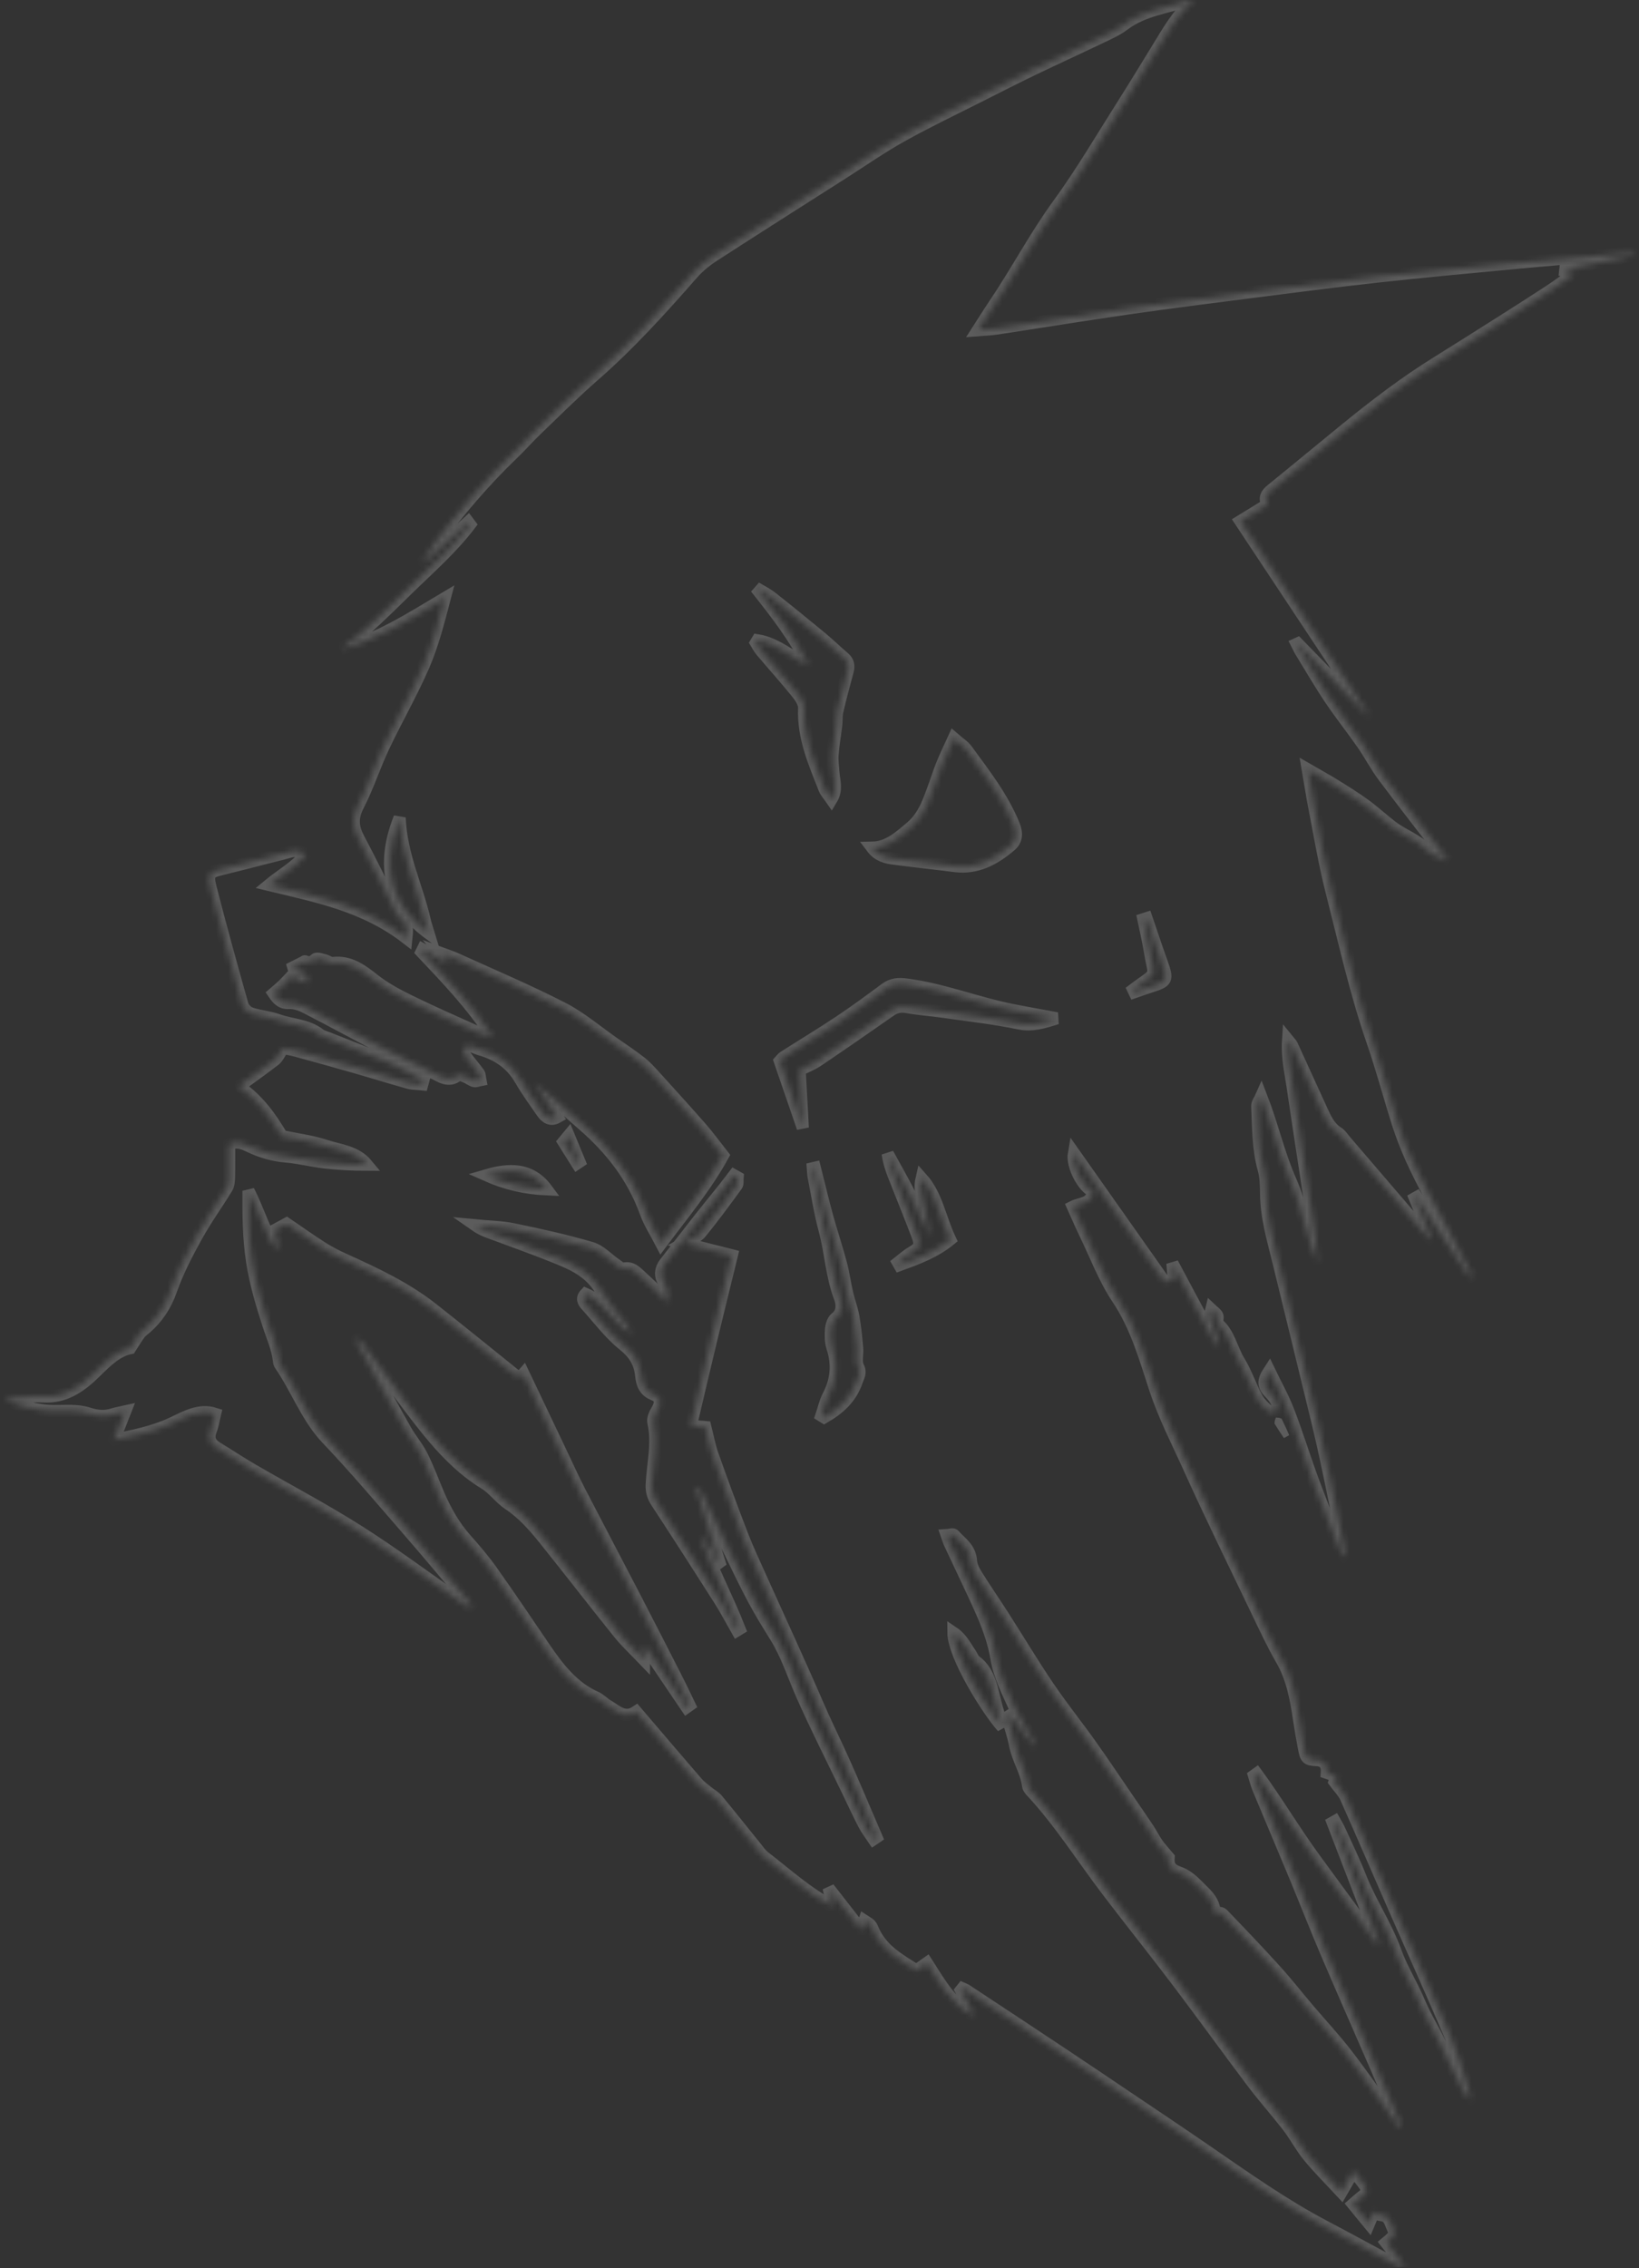 <svg width="269" height="372" viewBox="0 0 269 372" fill="none" xmlns="http://www.w3.org/2000/svg">
<rect x="0" y="0" width="269" height="372" fill="#333333" stroke="none"/>
<g opacity="0.2" clip-path="url(#clip0_315_29)">
<mask id="path-1-inside-1_315_29" fill="white">
<path d="M256.916 44.171C260.855 43.358 264.799 42.545 268.743 41.732C268.02 41.558 267.32 41.511 266.63 41.569C260.254 42.112 253.878 42.64 247.502 43.237C240.318 43.912 233.134 44.577 225.96 45.369C219.049 46.134 212.147 47.032 205.249 47.913C198.54 48.768 191.831 49.623 185.135 50.584C177.933 51.623 170.754 52.795 163.561 53.888C162.551 54.041 161.532 54.067 160.485 54.151C161.471 52.621 162.316 51.249 163.218 49.913C166.843 44.561 169.88 38.75 173.693 33.52C177.515 28.279 180.844 22.579 184.356 17.053C186.3 13.997 188.173 10.893 190.07 7.806C191.746 5.077 193.333 2.264 195.765 0.169C195.535 0.084 195.399 -0.027 195.305 0.005C191.647 1.245 187.736 1.578 184.431 4.069C183.346 4.887 182.097 5.447 180.881 6.027C177.116 7.832 173.322 9.558 169.561 11.368C166.716 12.735 163.903 14.171 161.086 15.596C156.72 17.802 152.306 19.898 148.024 22.283C144.681 24.141 141.502 26.363 138.253 28.432C131.21 32.918 124.158 37.383 117.139 41.922C115.895 42.73 114.683 43.706 113.674 44.852C108.518 50.726 103.297 56.505 97.475 61.578C94.189 64.443 91.076 67.563 87.911 70.597C86.662 71.796 85.507 73.126 84.258 74.324C79.525 78.847 75.248 83.877 71.252 89.213C70.576 90.115 70.031 91.15 69.426 92.121C69.487 92.168 69.548 92.216 69.614 92.258C72.022 90.047 74.431 87.835 76.844 85.624C76.943 85.756 77.046 85.888 77.145 86.02C74.121 89.983 70.449 93.171 66.951 96.586C63.402 100.043 59.932 103.585 55.936 106.461C62.064 104.894 67.426 101.41 72.99 98.101C71.989 101.901 71.036 105.675 69.534 109.148C67.552 113.713 65.064 118.004 62.937 122.496C61.449 125.636 60.378 129.03 58.786 132.096C57.735 134.128 57.885 135.701 58.88 137.564C60.636 140.858 62.27 144.235 63.979 147.561C64.547 148.664 64.984 150.057 65.843 150.717C66.956 151.567 66.839 152.4 66.693 153.847C59.801 148.516 51.974 147.028 44.137 145.138C46.199 143.433 48.415 142.272 50.166 140.166C48.767 139.074 47.607 139.718 46.48 139.997C43.086 140.826 39.71 141.744 36.31 142.557C34.357 143.022 33.986 143.349 34.559 145.581C36.212 152.01 37.982 158.407 39.785 164.783C39.954 165.384 40.639 166.028 41.198 166.213C42.644 166.693 44.194 166.783 45.626 167.3C47.884 168.118 50.387 168.05 52.443 169.644C52.847 169.955 53.377 170.071 53.852 170.261C57.153 171.581 60.477 172.821 63.745 174.235C65.698 175.085 67.562 176.199 69.468 177.191C69.407 177.407 69.351 177.624 69.294 177.84C68.52 177.756 67.722 177.777 66.975 177.571C64.092 176.769 61.228 175.872 58.35 175.048C55.105 174.119 51.852 173.217 48.598 172.33C47.757 172.103 46.898 171.976 46.466 171.892C45.861 172.779 45.574 173.465 45.1 173.834C43.255 175.27 41.348 176.61 39.203 178.173C42.377 180.352 44.452 183.287 46.274 186.354C48.72 186.865 51.161 187.161 53.481 187.926C55.805 188.692 58.42 188.824 60.251 191.035C57.88 191.035 55.556 190.908 53.237 190.639C51.124 190.391 49.03 189.853 46.912 189.673C44.87 189.504 42.968 188.966 41.081 188.079C40.076 187.604 38.926 187.013 37.597 187.678C37.597 189.483 37.625 191.257 37.583 193.025C37.564 193.632 37.522 194.35 37.235 194.819C35.606 197.49 33.775 200.008 32.258 202.752C30.695 205.581 29.164 208.5 28.08 211.587C27.169 214.168 25.831 216.148 23.953 217.789C23.6 218.1 23.201 218.364 22.92 218.734C22.427 219.393 21.999 220.122 21.366 221.104C19.224 221.521 17.422 223.289 15.604 225.083C13.186 227.469 10.576 229.242 7.111 229.026C4.937 228.889 2.739 229.3 0.551 229.469C3.247 230.567 5.951 231.396 8.81 231.432C10.698 231.459 12.679 231.227 14.44 231.797C15.914 232.277 17.187 232.398 18.595 231.939C19.121 231.77 19.671 231.691 20.539 231.496C19.858 233.227 19.3 234.652 18.699 236.172C21.858 235.475 25.051 234.89 28.098 233.486C30.385 232.43 32.653 231.021 35.296 231.876C35.075 232.763 34.949 233.697 34.625 234.525C34.057 235.966 34.545 236.811 35.648 237.476C37.597 238.658 39.503 239.93 41.47 241.07C47.311 244.458 53.284 247.588 59.002 251.225C64.834 254.93 70.426 259.115 76.126 263.084C76.445 263.306 76.811 263.433 77.154 263.602C77.229 263.475 77.309 263.354 77.384 263.227C73.952 259.168 70.548 255.072 67.069 251.066C62.651 245.979 58.289 240.817 53.669 235.961C50.344 232.472 48.706 227.764 46.001 223.859C45.889 223.695 45.813 223.468 45.795 223.262C45.569 221.119 44.682 219.235 44.039 217.245C42.954 213.889 41.945 210.532 41.381 206.916C40.776 203.016 40.771 199.216 40.78 195.305C41.639 196.967 42.301 198.709 43.025 200.414C44.579 204.093 44.588 204.087 45.809 204.895C45.546 203.818 45.306 202.831 45.048 201.776C45.94 201.295 46.663 200.91 47.048 200.699C49.213 202.172 51.058 203.491 52.96 204.694C54.105 205.417 55.321 206.03 56.542 206.584C61.571 208.864 66.581 211.186 71.05 214.712C75.276 218.048 79.474 221.436 83.671 224.819C84.436 225.437 85.141 226.244 85.925 225.321C88.033 229.754 90.136 234.172 92.24 238.589C93.193 240.595 94.109 242.622 95.123 244.585C98.104 250.349 101.137 256.081 104.124 261.839C106.551 266.51 108.946 271.197 111.335 275.889C111.969 277.129 112.556 278.401 113.167 279.662C113.007 279.773 112.847 279.884 112.688 280C110.453 276.696 108.218 273.387 105.978 270.083C105.88 270.157 105.781 270.231 105.682 270.305L105.682 272.199C104.33 270.78 102.861 269.439 101.602 267.877C97.503 262.794 93.508 257.606 89.418 252.513C87.653 250.317 85.817 248.211 83.488 246.68C82.084 245.757 81.004 244.189 79.582 243.318C74.548 240.252 70.834 235.592 67.214 230.804C64.571 227.3 61.979 223.737 59.359 220.212C59.176 219.964 58.927 219.779 58.711 219.562C58.608 219.663 58.505 219.763 58.406 219.868C61.115 224.761 63.806 229.675 66.552 234.541C67.383 236.014 68.506 237.291 69.261 238.801C70.285 240.843 71.079 243.028 71.985 245.145C73.149 247.852 74.576 250.354 76.492 252.497C77.966 254.144 79.413 255.843 80.704 257.664C83.629 261.791 86.465 265.993 89.31 270.183C91.63 273.603 94.104 276.781 97.808 278.396C98.499 278.702 99.062 279.351 99.734 279.736C101.161 280.549 102.476 282.037 104.415 280.734C107.73 284.613 111.035 288.498 114.373 292.356C114.894 292.958 115.547 293.422 116.157 293.923C116.66 294.34 117.275 294.636 117.693 295.137C119.848 297.745 121.956 300.399 124.083 303.028C124.506 303.556 124.9 304.147 125.412 304.537C129.069 307.345 132.52 310.523 136.671 312.665C136.497 311.879 136.333 311.145 136.169 310.417C136.267 310.37 136.37 310.327 136.474 310.28C138.094 312.354 139.713 314.434 141.385 316.571C141.624 315.832 141.756 315.436 141.883 315.035C142.169 315.225 142.484 315.378 142.737 315.605C142.925 315.779 143.08 316.038 143.183 316.291C144.648 319.859 147.616 321.363 150.39 323.169C150.996 322.741 151.513 322.382 152.132 321.944C154.283 325.285 156.151 328.784 159.922 330.647C159.081 329.043 158.396 327.729 157.71 326.42C157.79 326.319 157.875 326.224 157.954 326.124C158.17 326.224 158.405 326.298 158.602 326.43C163.781 329.845 168.965 333.26 174.134 336.696C177.782 339.119 181.416 341.567 185.051 344.016C189.45 346.972 193.854 349.912 198.225 352.92C204.489 357.227 210.705 361.624 217.373 365.134C221.27 367.187 225.143 369.298 229.026 371.388C229.143 371.446 229.251 371.53 229.374 371.562C229.735 371.662 230.101 371.742 230.669 371.879C229.491 370.369 228.5 369.103 227.5 367.825C229.266 366.374 228.989 366.432 228.172 364.447C227.486 362.79 226.214 363.656 225.486 362.785C225.199 363.466 224.974 363.994 224.683 364.685C223.744 363.54 222.941 362.568 222.072 361.508C222.702 360.969 223.171 360.51 223.692 360.135C224.415 359.618 224.378 358.995 223.918 358.351C223.378 357.591 222.781 356.889 222.148 356.087C221.537 357.148 220.936 358.188 220.162 359.528C218.269 357.486 216.434 355.665 214.776 353.654C213.541 352.155 212.612 350.345 211.419 348.793C209.527 346.339 207.466 344.048 205.597 341.573C201.47 336.105 197.455 330.521 193.319 325.058C189.553 320.076 185.656 315.225 181.872 310.259C177.726 304.822 174.036 298.943 169.425 293.955C169.153 293.66 168.796 293.311 168.749 292.947C168.448 290.493 167.026 288.508 166.575 286.112C166.288 284.587 165.753 283.125 165.331 281.631C165.486 281.531 165.64 281.431 165.791 281.33C167.134 283.051 168.472 284.771 169.81 286.492C169.786 285.98 169.655 285.521 169.43 285.13C168.514 283.521 167.42 282.011 166.659 280.312C165.471 277.657 164.049 274.976 163.575 272.131C163.138 269.545 162.344 267.238 161.368 264.953C160.255 262.351 159.011 259.812 157.818 257.252C157.17 255.864 156.508 254.492 155.865 253.104C155.696 252.734 155.588 252.333 155.391 251.779C155.874 251.747 156.382 251.547 156.551 251.732C157.677 253.003 159.232 253.88 159.368 256.059C159.419 256.904 159.931 257.78 160.391 258.514C161.8 260.773 163.312 262.952 164.744 265.19C167.181 268.996 169.514 272.896 172.04 276.622C174.247 279.884 176.702 282.935 178.98 286.133C181.107 289.12 183.149 292.187 185.224 295.217C186.304 296.795 187.394 298.362 188.45 299.951C188.971 300.743 189.398 301.613 189.938 302.384C190.431 303.086 191.018 303.698 191.798 304.632C191.713 305.799 191.934 306.559 193.497 307.108C195.235 307.709 196.347 309.087 197.62 310.322C198.648 311.32 199.376 312.46 199.287 313.637C199.869 313.747 200.395 313.663 200.643 313.922C203.559 316.951 206.47 319.991 209.301 323.116C211.198 325.206 212.959 327.454 214.79 329.613C216.88 332.072 219.086 334.421 221.063 336.992C223.758 340.491 226.284 344.154 228.871 347.759C229.115 348.107 229.261 348.54 229.453 348.936C229.604 348.777 229.754 348.624 229.904 348.471C228.42 345.025 226.941 341.573 225.448 338.126C222.847 332.136 220.208 326.172 217.645 320.16C215.95 316.186 214.372 312.143 212.715 308.142C210.658 303.192 208.564 298.267 206.503 293.316C206.221 292.641 206.048 291.902 205.822 291.195L206.245 290.894C209.597 295.47 212.527 300.421 215.879 304.997C219.269 309.631 222.664 314.254 226.059 318.883C226.157 318.835 226.256 318.783 226.355 318.735C223.81 312.122 221.27 305.514 218.725 298.901C218.837 298.837 218.945 298.774 219.058 298.711C219.302 299.154 219.579 299.581 219.791 300.046C220.974 302.648 222.227 305.208 223.279 307.873C224.946 312.095 227.495 315.769 229.04 320.076C229.904 322.482 231.214 324.678 232.303 326.985C232.81 328.045 233.238 329.154 233.768 330.199C234.548 331.745 235.421 333.234 236.191 334.785C237.52 337.456 238.792 340.169 240.112 342.845C240.332 343.288 240.684 343.652 241.234 344.407C241.201 343.636 241.252 343.346 241.173 343.109C240.168 340.079 239.323 336.97 238.097 334.062C235.172 327.138 232.055 320.313 229.04 313.431C226.322 307.24 223.664 301.022 220.913 294.852C220.5 293.918 219.725 293.185 219.002 292.203C219.011 292.171 219.157 291.765 219.321 291.295C218.711 291.084 218.236 290.926 217.772 290.767C217.872 289.43 217.315 288.73 216.1 288.667C214.494 288.577 214.339 288.45 213.997 286.624C213.706 285.099 213.447 283.563 213.213 282.027C212.696 278.58 212.086 275.208 210.33 272.184C208.86 269.645 207.606 266.943 206.325 264.272C202.55 256.397 198.7 248.57 195.103 240.595C193.197 236.367 191.065 232.277 189.581 227.759C187.915 222.682 186.445 217.467 183.426 212.976C181.247 209.73 179.806 205.856 178.059 202.251C177.369 200.826 176.745 199.364 176.087 197.912C177.36 197.274 179.074 197.522 179.44 195.453C177.764 194.719 175.881 191.22 176.256 189.124C181.308 196.292 186.224 203.264 191.168 210.273C191.69 210.11 192.159 209.967 192.647 209.814C192.577 208.985 192.516 208.268 192.422 207.191C194.939 211.894 197.263 216.248 199.587 220.597C199.714 220.534 199.841 220.465 199.963 220.396C199.897 220.08 199.864 219.742 199.761 219.441C199.357 218.322 198.878 217.235 198.549 216.095C198.446 215.731 198.723 215.229 198.822 214.796C199.16 215.118 199.61 215.377 199.794 215.789C199.953 216.142 199.639 216.929 199.817 217.076C201.737 218.633 202.132 221.272 203.385 223.299C204.517 225.141 205.221 227.31 206.259 229.242C206.728 230.118 207.498 230.826 208.231 231.464C208.484 231.686 209.161 231.649 209.424 231.417C209.654 231.211 209.757 230.477 209.616 230.139C209.353 229.527 208.931 228.957 208.47 228.498C207.301 227.337 207.203 226.535 208.315 224.835C209.409 227.115 210.602 229.216 211.471 231.48C212.95 235.328 214.161 239.302 215.602 243.171C217.128 247.266 218.786 251.299 220.387 255.357C220.734 254.983 220.777 254.724 220.73 254.487C219.983 250.75 219.251 247.018 218.467 243.297C217.8 240.115 217.124 236.927 216.363 233.771C214.213 224.856 212.015 215.958 209.846 207.048C208.945 203.343 207.837 199.691 207.799 195.775C207.785 194.429 207.752 193.014 207.4 191.753C206.447 188.37 206.512 184.881 206.348 181.419C206.325 180.907 206.775 180.368 207.005 179.841C208.827 184.538 209.879 189.299 211.776 193.584C213.72 197.981 214.443 202.8 216.288 207.217C216.161 204.737 215.814 202.325 215.448 199.918C215.081 197.469 214.696 195.02 214.321 192.571C213.959 190.201 213.598 187.826 213.236 185.456C212.87 183.007 212.499 180.553 212.133 178.104C211.785 175.74 211.226 173.391 211.405 170.609C211.781 171.074 211.935 171.195 212.015 171.369C213.668 174.974 215.316 178.584 216.964 182.195C217.598 183.588 218.251 184.95 219.556 185.757C220.035 186.058 220.387 186.623 220.777 187.082C225.387 192.455 229.993 197.833 234.609 203.201C234.656 203.254 234.815 203.18 234.952 203.164C234.041 200.947 233.13 198.73 232.219 196.519C232.322 196.461 232.425 196.397 232.529 196.339C235.421 200.72 238.313 205.101 241.206 209.482C241.328 209.387 241.45 209.297 241.567 209.202C241.473 208.964 241.393 208.716 241.276 208.495C239.041 204.272 236.82 200.039 234.548 195.843C232.538 192.138 230.716 188.333 229.416 184.248C228.007 179.819 226.819 175.302 225.303 170.926C222.495 162.824 220.631 154.406 218.509 146.077C217.391 141.697 216.65 137.2 215.776 132.745C215.372 130.676 215.053 128.586 214.64 126.201C216.344 127.188 217.743 127.948 219.1 128.787C220.748 129.811 222.401 130.835 223.979 131.98C225.514 133.099 226.932 134.408 228.439 135.569C230.308 136.999 232.543 137.68 234.275 139.48C235.172 140.409 236.623 140.673 237.717 141.185C234.167 136.582 230.58 132.006 227.087 127.346C225.833 125.678 224.847 123.752 223.645 122.026C221.913 119.529 220.021 117.17 218.326 114.647C216.645 112.146 215.119 109.517 213.537 106.936C213.274 106.514 213.072 106.05 212.842 105.606C212.889 105.585 212.936 105.559 212.983 105.538C216.8 109.459 220.612 113.375 224.429 117.297L224.556 117.123C217.589 106.609 210.616 96.09 203.583 85.471C205.188 84.489 206.555 83.65 208.02 82.753C207.405 81.586 207.94 80.942 208.733 80.298C212.781 77.021 216.79 73.69 220.828 70.402C225.678 66.449 230.627 62.67 235.881 59.419C239.365 57.255 242.83 55.059 246.3 52.864C248.995 51.154 251.69 49.449 254.362 47.697C255.676 46.836 256.944 45.876 258.493 44.773C257.667 44.598 257.277 44.514 256.888 44.429C256.897 44.345 256.906 44.261 256.916 44.171V44.171ZM159.264 271.197C159.537 271.582 159.687 272.147 160.03 272.389C162.551 274.184 162.814 277.282 163.598 280.079C163.899 281.145 164.223 282.201 164.537 283.257C162.213 280.692 156.518 271.682 156.48 267.782C157.865 268.721 158.461 270.067 159.264 271.197ZM149.597 135.595C150.616 134.74 151.48 133.458 152.067 132.165C153.043 130.022 153.705 127.694 154.574 125.483C155.114 124.095 155.785 122.77 156.541 121.097C157.461 121.904 158.194 122.337 158.673 123.002C161.504 126.897 164.495 130.661 166.396 135.305C166.932 136.619 166.894 137.802 165.856 138.683C163.176 140.979 160.25 142.494 156.748 142.045C153.424 141.618 150.095 141.264 146.77 140.836C145.456 140.668 144.155 140.383 143.132 139.031C145.813 138.984 147.7 137.189 149.597 135.595V135.595ZM126.651 98.006C129.393 100.165 132.102 102.371 134.802 104.598C136.07 105.648 137.263 106.815 138.516 107.881C139.235 108.488 139.366 109.19 139.108 110.124C138.511 112.288 137.934 114.457 137.422 116.648C137.248 117.392 137.324 118.205 137.234 118.98C137.047 120.585 136.755 122.179 136.638 123.794C136.563 124.765 136.718 125.763 136.788 126.744C136.892 128.111 137.432 129.505 136.469 131.093C136.018 130.434 135.544 129.953 135.309 129.357C133.657 125.129 131.783 120.981 131.98 116.125C132.013 115.296 131.337 114.304 130.774 113.608C128.867 111.259 126.853 109.016 124.905 106.715C124.576 106.329 124.346 105.844 124.074 105.406C124.153 105.274 124.233 105.136 124.313 105.004C127.421 105.506 129.905 107.76 132.732 109.19C130.403 104.419 127.257 100.439 124.05 96.401C124.919 96.929 125.844 97.373 126.651 98.006V98.006ZM65.59 134.102C65.839 140.361 68.463 145.439 69.708 150.949C69.858 151.619 70.102 152.263 70.346 153.071C64.885 149.017 62.026 143.069 65.59 134.102V134.102ZM76.426 176.61C76.018 176.447 75.408 176.141 75.173 176.331C73.614 177.619 72.276 176.494 70.947 175.898C68.496 174.795 66.078 173.591 63.684 172.346C59.218 170.024 54.795 167.606 50.321 165.3C49.424 164.835 48.377 164.434 47.419 164.492C46.18 164.571 45.579 163.891 44.917 162.925C45.461 162.455 45.959 162.054 46.424 161.61C46.875 161.178 47.292 160.703 47.828 160.138C48.532 160.439 49.391 160.803 50.349 161.209C50.837 158.813 48.396 159.848 48.1 158.655C48.762 158.322 49.368 158.011 49.978 157.705C50.049 157.457 50.692 158.349 51.739 157.335C52.007 157.077 52.734 157.367 53.237 157.483C53.711 157.594 54.185 157.995 54.627 157.942C57.284 157.61 59.284 159.019 61.345 160.66C63.13 162.075 65.158 163.157 67.172 164.144C70.872 165.96 74.633 167.606 78.38 169.29C79.145 169.633 79.962 169.818 80.901 170.124C77.394 164.703 73.257 160.439 69.177 156.116C69.243 155.979 69.313 155.847 69.379 155.715C70.684 156.443 71.989 157.166 73.299 157.895C73.351 157.805 73.407 157.721 73.464 157.631C73.201 157.309 72.938 156.982 72.431 156.354C73.417 156.718 74.13 156.934 74.811 157.246C80.662 159.906 86.582 162.402 92.32 165.342C95.339 166.888 98.039 169.211 100.879 171.185C102.316 172.188 103.781 173.153 105.166 174.241C105.988 174.885 106.715 175.703 107.438 176.494C110.007 179.323 112.58 182.147 115.101 185.023C116.298 186.396 117.383 187.889 118.66 189.51C115.852 194.629 112.19 198.994 108.528 203.897C107.565 202.034 106.593 200.562 105.997 198.91C103.837 192.94 100.184 188.375 95.724 184.501C93.09 182.21 90.517 179.83 87.742 177.65C88.958 179.466 90.169 181.281 91.475 183.229C90.385 183.846 89.597 183.319 88.958 182.395C87.756 180.659 86.507 178.949 85.446 177.112C83.817 174.304 81.469 172.853 78.685 172.082C78.197 171.945 77.732 171.654 77.239 171.596C76.873 171.549 76.286 171.628 76.154 171.881C76.009 172.172 76.135 172.826 76.356 173.138C77.051 174.135 77.868 175.022 78.577 176.009C78.774 176.283 78.751 176.758 78.83 177.138C78.488 177.202 78.117 177.392 77.807 177.307C77.328 177.17 76.901 176.8 76.426 176.61V176.61ZM95.104 190.549C94.977 190.634 94.846 190.724 94.714 190.813C93.991 189.663 93.268 188.512 92.489 187.272C92.86 186.823 93.066 186.565 93.329 186.248C93.93 187.699 94.517 189.124 95.104 190.549V190.549ZM89.733 195.067C86.263 194.92 83.014 194.17 79.831 192.756C83.394 191.721 87.038 191.436 89.733 195.067ZM143.385 301.645C142.85 300.838 142.244 300.083 141.798 299.217C140.85 297.391 139.986 295.507 139.089 293.644C136.591 288.455 133.981 283.331 131.642 278.047C130.22 274.833 129.149 271.424 127.299 268.447C126.064 266.457 124.83 264.457 123.717 262.382C122.36 259.849 121.116 257.242 119.857 254.645C118.167 251.172 116.51 247.678 114.829 244.195C114.749 244.031 114.566 243.931 114.204 243.915C115.495 248.021 116.791 252.127 118.083 256.234C118.003 256.292 117.923 256.344 117.843 256.402C117.106 255.051 116.369 253.7 115.627 252.349C115.477 252.433 115.326 252.523 115.176 252.608C116.951 257.595 119.449 262.229 121.374 267.148C121.238 267.228 121.106 267.312 120.97 267.396C120.017 265.723 119.13 264.003 118.101 262.393C114.693 257.031 111.256 251.689 107.781 246.38C107.18 245.461 106.903 244.606 106.96 243.445C107.129 240.062 108.021 236.7 107.232 233.259C107.11 232.715 107.448 231.913 107.776 231.385C108.542 230.134 108.523 229.179 107.293 228.714C105.851 228.165 105.377 227.078 105.232 225.595C105.006 223.336 103.983 221.895 102.283 220.528C100.039 218.728 98.222 216.264 96.231 214.068C95.752 213.546 95.395 212.96 96.109 212.205C99.095 213.477 100.551 216.95 103.598 218.723C103.26 218.027 103.1 217.557 102.837 217.182C102.574 216.802 102.17 216.549 101.898 216.179C100.762 214.649 99.541 213.176 98.555 211.529C96.893 208.743 94.358 207.502 91.747 206.436C88.376 205.053 84.948 203.834 81.535 202.567C80.361 202.135 79.164 201.77 78.023 200.973C80.108 201.174 82.225 201.195 84.277 201.617C88.568 202.499 92.86 203.449 97.081 204.684C98.527 205.111 99.752 206.484 101.095 207.402C101.499 207.676 101.997 208.157 102.363 208.067C103.635 207.756 104.391 208.6 105.222 209.365C106.682 210.722 108.152 212.062 109.523 213.582C109.34 212.659 109.772 211.471 108.903 210.199C108.335 209.365 108.359 208.173 109.091 207.233C111.077 204.684 113.059 202.124 115.054 199.585C116.228 198.097 117.435 196.64 118.618 195.157C119.247 194.371 119.853 193.563 120.468 192.761C120.665 192.872 120.857 192.983 121.055 193.093C121.017 193.537 121.125 194.117 120.918 194.402C118.989 197.036 117.059 199.68 115.002 202.193C114.42 202.9 113.42 203.174 112.195 203.887C115.134 204.626 117.702 205.275 120.111 205.882C118.961 210.579 117.815 215.198 116.702 219.826C115.589 224.434 114.514 229.057 113.383 233.855C114.143 233.918 114.876 233.982 115.768 234.056C116.143 235.539 116.425 237.133 116.951 238.616C118.519 243.039 120.139 247.446 121.829 251.816C122.764 254.223 123.867 256.545 124.919 258.894C128.05 265.861 131.271 272.78 134.3 279.805C135.333 282.206 136.474 284.518 137.563 286.877C139.76 291.638 141.77 296.504 143.855 301.328C143.7 301.434 143.54 301.54 143.385 301.645ZM140.831 224.149C141.361 225.157 140.887 225.722 140.648 226.44C139.657 229.4 137.601 231.116 135.253 232.467C135.103 232.377 134.957 232.288 134.807 232.193C135.173 231.116 135.413 229.949 135.929 228.968C137.286 226.403 137.535 223.816 136.624 220.998C136.333 220.101 136.323 219.024 136.394 218.053C136.441 217.404 136.704 216.533 137.131 216.206C138.408 215.245 138.22 213.804 137.826 212.764C136.483 209.218 136.323 205.37 135.342 201.739C134.572 198.894 134.121 195.944 133.549 193.035C133.459 192.576 133.464 192.096 133.422 191.626C133.525 191.605 133.633 191.579 133.736 191.552C134.403 194.197 135.028 196.851 135.746 199.48C136.45 202.05 137.305 204.573 137.995 207.149C138.432 208.78 138.657 210.479 139.042 212.131C139.338 213.424 139.831 214.664 140.061 215.968C140.361 217.646 140.521 219.357 140.671 221.061C140.765 222.101 140.413 223.363 140.831 224.149V224.149ZM147.625 207.486C147.55 207.354 147.47 207.223 147.395 207.091C148.113 206.536 148.789 205.898 149.559 205.454C150.921 204.668 151.174 204.246 150.564 202.625C149.329 199.369 148.005 196.149 146.733 192.909C146.282 191.748 145.869 190.565 145.7 189.225C146.888 191.394 148.118 193.537 149.249 195.743C150.404 197.986 151.466 200.293 152.719 202.884C152.16 200.198 151.635 197.796 151.17 195.379C151.043 194.698 151.095 193.98 151.268 193.236C153.776 196.033 154.297 199.87 155.945 203.306C153.405 205.381 150.512 206.431 147.625 207.486V207.486ZM167.256 167.849C163.1 166.989 158.879 166.524 154.682 165.923C152.733 165.648 150.766 165.511 148.827 165.168C147.822 164.994 146.991 165.147 146.132 165.748C142.164 168.525 138.183 171.274 134.173 173.982C133.272 174.589 132.248 174.974 131.234 175.486C131.408 178.637 131.577 181.672 131.76 184.981C130.483 181.266 129.281 177.766 127.994 174.03C128.173 173.84 128.365 173.539 128.628 173.37C131.699 171.412 134.812 169.538 137.845 167.517C140.39 165.822 142.859 163.996 145.324 162.175C146.395 161.384 147.428 161.31 148.709 161.468C154.705 162.223 160.396 164.534 166.307 165.685C168.542 166.123 170.786 166.519 173.467 167.015C171.148 167.743 169.354 168.287 167.256 167.849V167.849ZM188.844 161.811C187.957 162.091 187.079 162.418 186.196 162.724C186.131 162.587 186.065 162.45 185.999 162.312C186.253 162.122 186.501 161.927 186.755 161.742C190.098 159.346 189.417 160.28 188.722 156.016C188.436 154.242 188.013 152.501 187.652 150.748C187.821 150.69 187.994 150.632 188.168 150.58C188.999 153.002 189.797 155.441 190.666 157.847C191.69 160.708 191.596 160.951 188.844 161.811V161.811Z"/>
</mask>
<path d="M256.916 44.171C260.855 43.358 264.799 42.545 268.743 41.732C268.02 41.558 267.32 41.511 266.63 41.569C260.254 42.112 253.878 42.64 247.502 43.237C240.318 43.912 233.134 44.577 225.96 45.369C219.049 46.134 212.147 47.032 205.249 47.913C198.54 48.768 191.831 49.623 185.135 50.584C177.933 51.623 170.754 52.795 163.561 53.888C162.551 54.041 161.532 54.067 160.485 54.151C161.471 52.621 162.316 51.249 163.218 49.913C166.843 44.561 169.88 38.75 173.693 33.52C177.515 28.279 180.844 22.579 184.356 17.053C186.3 13.997 188.173 10.893 190.07 7.806C191.746 5.077 193.333 2.264 195.765 0.169C195.535 0.084 195.399 -0.027 195.305 0.005C191.647 1.245 187.736 1.578 184.431 4.069C183.346 4.887 182.097 5.447 180.881 6.027C177.116 7.832 173.322 9.558 169.561 11.368C166.716 12.735 163.903 14.171 161.086 15.596C156.72 17.802 152.306 19.898 148.024 22.283C144.681 24.141 141.502 26.363 138.253 28.432C131.21 32.918 124.158 37.383 117.139 41.922C115.895 42.73 114.683 43.706 113.674 44.852C108.518 50.726 103.297 56.505 97.475 61.578C94.189 64.443 91.076 67.563 87.911 70.597C86.662 71.796 85.507 73.126 84.258 74.324C79.525 78.847 75.248 83.877 71.252 89.213C70.576 90.115 70.031 91.15 69.426 92.121C69.487 92.168 69.548 92.216 69.614 92.258C72.022 90.047 74.431 87.835 76.844 85.624C76.943 85.756 77.046 85.888 77.145 86.02C74.121 89.983 70.449 93.171 66.951 96.586C63.402 100.043 59.932 103.585 55.936 106.461C62.064 104.894 67.426 101.41 72.99 98.101C71.989 101.901 71.036 105.675 69.534 109.148C67.552 113.713 65.064 118.004 62.937 122.496C61.449 125.636 60.378 129.03 58.786 132.096C57.735 134.128 57.885 135.701 58.88 137.564C60.636 140.858 62.27 144.235 63.979 147.561C64.547 148.664 64.984 150.057 65.843 150.717C66.956 151.567 66.839 152.4 66.693 153.847C59.801 148.516 51.974 147.028 44.137 145.138C46.199 143.433 48.415 142.272 50.166 140.166C48.767 139.074 47.607 139.718 46.48 139.997C43.086 140.826 39.71 141.744 36.31 142.557C34.357 143.022 33.986 143.349 34.559 145.581C36.212 152.01 37.982 158.407 39.785 164.783C39.954 165.384 40.639 166.028 41.198 166.213C42.644 166.693 44.194 166.783 45.626 167.3C47.884 168.118 50.387 168.05 52.443 169.644C52.847 169.955 53.377 170.071 53.852 170.261C57.153 171.581 60.477 172.821 63.745 174.235C65.698 175.085 67.562 176.199 69.468 177.191C69.407 177.407 69.351 177.624 69.294 177.84C68.52 177.756 67.722 177.777 66.975 177.571C64.092 176.769 61.228 175.872 58.35 175.048C55.105 174.119 51.852 173.217 48.598 172.33C47.757 172.103 46.898 171.976 46.466 171.892C45.861 172.779 45.574 173.465 45.1 173.834C43.255 175.27 41.348 176.61 39.203 178.173C42.377 180.352 44.452 183.287 46.274 186.354C48.72 186.865 51.161 187.161 53.481 187.926C55.805 188.692 58.42 188.824 60.251 191.035C57.88 191.035 55.556 190.908 53.237 190.639C51.124 190.391 49.03 189.853 46.912 189.673C44.87 189.504 42.968 188.966 41.081 188.079C40.076 187.604 38.926 187.013 37.597 187.678C37.597 189.483 37.625 191.257 37.583 193.025C37.564 193.632 37.522 194.35 37.235 194.819C35.606 197.49 33.775 200.008 32.258 202.752C30.695 205.581 29.164 208.5 28.08 211.587C27.169 214.168 25.831 216.148 23.953 217.789C23.6 218.1 23.201 218.364 22.92 218.734C22.427 219.393 21.999 220.122 21.366 221.104C19.224 221.521 17.422 223.289 15.604 225.083C13.186 227.469 10.576 229.242 7.111 229.026C4.937 228.889 2.739 229.3 0.551 229.469C3.247 230.567 5.951 231.396 8.81 231.432C10.698 231.459 12.679 231.227 14.44 231.797C15.914 232.277 17.187 232.398 18.595 231.939C19.121 231.77 19.671 231.691 20.539 231.496C19.858 233.227 19.3 234.652 18.699 236.172C21.858 235.475 25.051 234.89 28.098 233.486C30.385 232.43 32.653 231.021 35.296 231.876C35.075 232.763 34.949 233.697 34.625 234.525C34.057 235.966 34.545 236.811 35.648 237.476C37.597 238.658 39.503 239.93 41.47 241.07C47.311 244.458 53.284 247.588 59.002 251.225C64.834 254.93 70.426 259.115 76.126 263.084C76.445 263.306 76.811 263.433 77.154 263.602C77.229 263.475 77.309 263.354 77.384 263.227C73.952 259.168 70.548 255.072 67.069 251.066C62.651 245.979 58.289 240.817 53.669 235.961C50.344 232.472 48.706 227.764 46.001 223.859C45.889 223.695 45.813 223.468 45.795 223.262C45.569 221.119 44.682 219.235 44.039 217.245C42.954 213.889 41.945 210.532 41.381 206.916C40.776 203.016 40.771 199.216 40.78 195.305C41.639 196.967 42.301 198.709 43.025 200.414C44.579 204.093 44.588 204.087 45.809 204.895C45.546 203.818 45.306 202.831 45.048 201.776C45.94 201.295 46.663 200.91 47.048 200.699C49.213 202.172 51.058 203.491 52.96 204.694C54.105 205.417 55.321 206.03 56.542 206.584C61.571 208.864 66.581 211.186 71.05 214.712C75.276 218.048 79.474 221.436 83.671 224.819C84.436 225.437 85.141 226.244 85.925 225.321C88.033 229.754 90.136 234.172 92.24 238.589C93.193 240.595 94.109 242.622 95.123 244.585C98.104 250.349 101.137 256.081 104.124 261.839C106.551 266.51 108.946 271.197 111.335 275.889C111.969 277.129 112.556 278.401 113.167 279.662C113.007 279.773 112.847 279.884 112.688 280C110.453 276.696 108.218 273.387 105.978 270.083C105.88 270.157 105.781 270.231 105.682 270.305L105.682 272.199C104.33 270.78 102.861 269.439 101.602 267.877C97.503 262.794 93.508 257.606 89.418 252.513C87.653 250.317 85.817 248.211 83.488 246.68C82.084 245.757 81.004 244.189 79.582 243.318C74.548 240.252 70.834 235.592 67.214 230.804C64.571 227.3 61.979 223.737 59.359 220.212C59.176 219.964 58.927 219.779 58.711 219.562C58.608 219.663 58.505 219.763 58.406 219.868C61.115 224.761 63.806 229.675 66.552 234.541C67.383 236.014 68.506 237.291 69.261 238.801C70.285 240.843 71.079 243.028 71.985 245.145C73.149 247.852 74.576 250.354 76.492 252.497C77.966 254.144 79.413 255.843 80.704 257.664C83.629 261.791 86.465 265.993 89.31 270.183C91.63 273.603 94.104 276.781 97.808 278.396C98.499 278.702 99.062 279.351 99.734 279.736C101.161 280.549 102.476 282.037 104.415 280.734C107.73 284.613 111.035 288.498 114.373 292.356C114.894 292.958 115.547 293.422 116.157 293.923C116.66 294.34 117.275 294.636 117.693 295.137C119.848 297.745 121.956 300.399 124.083 303.028C124.506 303.556 124.9 304.147 125.412 304.537C129.069 307.345 132.52 310.523 136.671 312.665C136.497 311.879 136.333 311.145 136.169 310.417C136.267 310.37 136.37 310.327 136.474 310.28C138.094 312.354 139.713 314.434 141.385 316.571C141.624 315.832 141.756 315.436 141.883 315.035C142.169 315.225 142.484 315.378 142.737 315.605C142.925 315.779 143.08 316.038 143.183 316.291C144.648 319.859 147.616 321.363 150.39 323.169C150.996 322.741 151.513 322.382 152.132 321.944C154.283 325.285 156.151 328.784 159.922 330.647C159.081 329.043 158.396 327.729 157.71 326.42C157.79 326.319 157.875 326.224 157.954 326.124C158.17 326.224 158.405 326.298 158.602 326.43C163.781 329.845 168.965 333.26 174.134 336.696C177.782 339.119 181.416 341.567 185.051 344.016C189.45 346.972 193.854 349.912 198.225 352.92C204.489 357.227 210.705 361.624 217.373 365.134C221.27 367.187 225.143 369.298 229.026 371.388C229.143 371.446 229.251 371.53 229.374 371.562C229.735 371.662 230.101 371.742 230.669 371.879C229.491 370.369 228.5 369.103 227.5 367.825C229.266 366.374 228.989 366.432 228.172 364.447C227.486 362.79 226.214 363.656 225.486 362.785C225.199 363.466 224.974 363.994 224.683 364.685C223.744 363.54 222.941 362.568 222.072 361.508C222.702 360.969 223.171 360.51 223.692 360.135C224.415 359.618 224.378 358.995 223.918 358.351C223.378 357.591 222.781 356.889 222.148 356.087C221.537 357.148 220.936 358.188 220.162 359.528C218.269 357.486 216.434 355.665 214.776 353.654C213.541 352.155 212.612 350.345 211.419 348.793C209.527 346.339 207.466 344.048 205.597 341.573C201.47 336.105 197.455 330.521 193.319 325.058C189.553 320.076 185.656 315.225 181.872 310.259C177.726 304.822 174.036 298.943 169.425 293.955C169.153 293.66 168.796 293.311 168.749 292.947C168.448 290.493 167.026 288.508 166.575 286.112C166.288 284.587 165.753 283.125 165.331 281.631C165.486 281.531 165.64 281.431 165.791 281.33C167.134 283.051 168.472 284.771 169.81 286.492C169.786 285.98 169.655 285.521 169.43 285.13C168.514 283.521 167.42 282.011 166.659 280.312C165.471 277.657 164.049 274.976 163.575 272.131C163.138 269.545 162.344 267.238 161.368 264.953C160.255 262.351 159.011 259.812 157.818 257.252C157.17 255.864 156.508 254.492 155.865 253.104C155.696 252.734 155.588 252.333 155.391 251.779C155.874 251.747 156.382 251.547 156.551 251.732C157.677 253.003 159.232 253.88 159.368 256.059C159.419 256.904 159.931 257.78 160.391 258.514C161.8 260.773 163.312 262.952 164.744 265.19C167.181 268.996 169.514 272.896 172.04 276.622C174.247 279.884 176.702 282.935 178.98 286.133C181.107 289.12 183.149 292.187 185.224 295.217C186.304 296.795 187.394 298.362 188.45 299.951C188.971 300.743 189.398 301.613 189.938 302.384C190.431 303.086 191.018 303.698 191.798 304.632C191.713 305.799 191.934 306.559 193.497 307.108C195.235 307.709 196.347 309.087 197.62 310.322C198.648 311.32 199.376 312.46 199.287 313.637C199.869 313.747 200.395 313.663 200.643 313.922C203.559 316.951 206.47 319.991 209.301 323.116C211.198 325.206 212.959 327.454 214.79 329.613C216.88 332.072 219.086 334.421 221.063 336.992C223.758 340.491 226.284 344.154 228.871 347.759C229.115 348.107 229.261 348.54 229.453 348.936C229.604 348.777 229.754 348.624 229.904 348.471C228.42 345.025 226.941 341.573 225.448 338.126C222.847 332.136 220.208 326.172 217.645 320.16C215.95 316.186 214.372 312.143 212.715 308.142C210.658 303.192 208.564 298.267 206.503 293.316C206.221 292.641 206.048 291.902 205.822 291.195L206.245 290.894C209.597 295.47 212.527 300.421 215.879 304.997C219.269 309.631 222.664 314.254 226.059 318.883C226.157 318.835 226.256 318.783 226.355 318.735C223.81 312.122 221.27 305.514 218.725 298.901C218.837 298.837 218.945 298.774 219.058 298.711C219.302 299.154 219.579 299.581 219.791 300.046C220.974 302.648 222.227 305.208 223.279 307.873C224.946 312.095 227.495 315.769 229.04 320.076C229.904 322.482 231.214 324.678 232.303 326.985C232.81 328.045 233.238 329.154 233.768 330.199C234.548 331.745 235.421 333.234 236.191 334.785C237.52 337.456 238.792 340.169 240.112 342.845C240.332 343.288 240.684 343.652 241.234 344.407C241.201 343.636 241.252 343.346 241.173 343.109C240.168 340.079 239.323 336.97 238.097 334.062C235.172 327.138 232.055 320.313 229.04 313.431C226.322 307.24 223.664 301.022 220.913 294.852C220.5 293.918 219.725 293.185 219.002 292.203C219.011 292.171 219.157 291.765 219.321 291.295C218.711 291.084 218.236 290.926 217.772 290.767C217.872 289.43 217.315 288.73 216.1 288.667C214.494 288.577 214.339 288.45 213.997 286.624C213.706 285.099 213.447 283.563 213.213 282.027C212.696 278.58 212.086 275.208 210.33 272.184C208.86 269.645 207.606 266.943 206.325 264.272C202.55 256.397 198.7 248.57 195.103 240.595C193.197 236.367 191.065 232.277 189.581 227.759C187.915 222.682 186.445 217.467 183.426 212.976C181.247 209.73 179.806 205.856 178.059 202.251C177.369 200.826 176.745 199.364 176.087 197.912C177.36 197.274 179.074 197.522 179.44 195.453C177.764 194.719 175.881 191.22 176.256 189.124C181.308 196.292 186.224 203.264 191.168 210.273C191.69 210.11 192.159 209.967 192.647 209.814C192.577 208.985 192.516 208.268 192.422 207.191C194.939 211.894 197.263 216.248 199.587 220.597C199.714 220.534 199.841 220.465 199.963 220.396C199.897 220.08 199.864 219.742 199.761 219.441C199.357 218.322 198.878 217.235 198.549 216.095C198.446 215.731 198.723 215.229 198.822 214.796C199.16 215.118 199.61 215.377 199.794 215.789C199.953 216.142 199.639 216.929 199.817 217.076C201.737 218.633 202.132 221.272 203.385 223.299C204.517 225.141 205.221 227.31 206.259 229.242C206.728 230.118 207.498 230.826 208.231 231.464C208.484 231.686 209.161 231.649 209.424 231.417C209.654 231.211 209.757 230.477 209.616 230.139C209.353 229.527 208.931 228.957 208.47 228.498C207.301 227.337 207.203 226.535 208.315 224.835C209.409 227.115 210.602 229.216 211.471 231.48C212.95 235.328 214.161 239.302 215.602 243.171C217.128 247.266 218.786 251.299 220.387 255.357C220.734 254.983 220.777 254.724 220.73 254.487C219.983 250.75 219.251 247.018 218.467 243.297C217.8 240.115 217.124 236.927 216.363 233.771C214.213 224.856 212.015 215.958 209.846 207.048C208.945 203.343 207.837 199.691 207.799 195.775C207.785 194.429 207.752 193.014 207.4 191.753C206.447 188.37 206.512 184.881 206.348 181.419C206.325 180.907 206.775 180.368 207.005 179.841C208.827 184.538 209.879 189.299 211.776 193.584C213.72 197.981 214.443 202.8 216.288 207.217C216.161 204.737 215.814 202.325 215.448 199.918C215.081 197.469 214.696 195.02 214.321 192.571C213.959 190.201 213.598 187.826 213.236 185.456C212.87 183.007 212.499 180.553 212.133 178.104C211.785 175.74 211.226 173.391 211.405 170.609C211.781 171.074 211.935 171.195 212.015 171.369C213.668 174.974 215.316 178.584 216.964 182.195C217.598 183.588 218.251 184.95 219.556 185.757C220.035 186.058 220.387 186.623 220.777 187.082C225.387 192.455 229.993 197.833 234.609 203.201C234.656 203.254 234.815 203.18 234.952 203.164C234.041 200.947 233.13 198.73 232.219 196.519C232.322 196.461 232.425 196.397 232.529 196.339C235.421 200.72 238.313 205.101 241.206 209.482C241.328 209.387 241.45 209.297 241.567 209.202C241.473 208.964 241.393 208.716 241.276 208.495C239.041 204.272 236.82 200.039 234.548 195.843C232.538 192.138 230.716 188.333 229.416 184.248C228.007 179.819 226.819 175.302 225.303 170.926C222.495 162.824 220.631 154.406 218.509 146.077C217.391 141.697 216.65 137.2 215.776 132.745C215.372 130.676 215.053 128.586 214.64 126.201C216.344 127.188 217.743 127.948 219.1 128.787C220.748 129.811 222.401 130.835 223.979 131.98C225.514 133.099 226.932 134.408 228.439 135.569C230.308 136.999 232.543 137.68 234.275 139.48C235.172 140.409 236.623 140.673 237.717 141.185C234.167 136.582 230.58 132.006 227.087 127.346C225.833 125.678 224.847 123.752 223.645 122.026C221.913 119.529 220.021 117.17 218.326 114.647C216.645 112.146 215.119 109.517 213.537 106.936C213.274 106.514 213.072 106.05 212.842 105.606C212.889 105.585 212.936 105.559 212.983 105.538C216.8 109.459 220.612 113.375 224.429 117.297L224.556 117.123C217.589 106.609 210.616 96.09 203.583 85.471C205.188 84.489 206.555 83.65 208.02 82.753C207.405 81.586 207.94 80.942 208.733 80.298C212.781 77.021 216.79 73.69 220.828 70.402C225.678 66.449 230.627 62.67 235.881 59.419C239.365 57.255 242.83 55.059 246.3 52.864C248.995 51.154 251.69 49.449 254.362 47.697C255.676 46.836 256.944 45.876 258.493 44.773C257.667 44.598 257.277 44.514 256.888 44.429C256.897 44.345 256.906 44.261 256.916 44.171V44.171ZM159.264 271.197C159.537 271.582 159.687 272.147 160.03 272.389C162.551 274.184 162.814 277.282 163.598 280.079C163.899 281.145 164.223 282.201 164.537 283.257C162.213 280.692 156.518 271.682 156.48 267.782C157.865 268.721 158.461 270.067 159.264 271.197ZM149.597 135.595C150.616 134.74 151.48 133.458 152.067 132.165C153.043 130.022 153.705 127.694 154.574 125.483C155.114 124.095 155.785 122.77 156.541 121.097C157.461 121.904 158.194 122.337 158.673 123.002C161.504 126.897 164.495 130.661 166.396 135.305C166.932 136.619 166.894 137.802 165.856 138.683C163.176 140.979 160.25 142.494 156.748 142.045C153.424 141.618 150.095 141.264 146.77 140.836C145.456 140.668 144.155 140.383 143.132 139.031C145.813 138.984 147.7 137.189 149.597 135.595V135.595ZM126.651 98.006C129.393 100.165 132.102 102.371 134.802 104.598C136.07 105.648 137.263 106.815 138.516 107.881C139.235 108.488 139.366 109.19 139.108 110.124C138.511 112.288 137.934 114.457 137.422 116.648C137.248 117.392 137.324 118.205 137.234 118.98C137.047 120.585 136.755 122.179 136.638 123.794C136.563 124.765 136.718 125.763 136.788 126.744C136.892 128.111 137.432 129.505 136.469 131.093C136.018 130.434 135.544 129.953 135.309 129.357C133.657 125.129 131.783 120.981 131.98 116.125C132.013 115.296 131.337 114.304 130.774 113.608C128.867 111.259 126.853 109.016 124.905 106.715C124.576 106.329 124.346 105.844 124.074 105.406C124.153 105.274 124.233 105.136 124.313 105.004C127.421 105.506 129.905 107.76 132.732 109.19C130.403 104.419 127.257 100.439 124.05 96.401C124.919 96.929 125.844 97.373 126.651 98.006V98.006ZM65.59 134.102C65.839 140.361 68.463 145.439 69.708 150.949C69.858 151.619 70.102 152.263 70.346 153.071C64.885 149.017 62.026 143.069 65.59 134.102V134.102ZM76.426 176.61C76.018 176.447 75.408 176.141 75.173 176.331C73.614 177.619 72.276 176.494 70.947 175.898C68.496 174.795 66.078 173.591 63.684 172.346C59.218 170.024 54.795 167.606 50.321 165.3C49.424 164.835 48.377 164.434 47.419 164.492C46.18 164.571 45.579 163.891 44.917 162.925C45.461 162.455 45.959 162.054 46.424 161.61C46.875 161.178 47.292 160.703 47.828 160.138C48.532 160.439 49.391 160.803 50.349 161.209C50.837 158.813 48.396 159.848 48.1 158.655C48.762 158.322 49.368 158.011 49.978 157.705C50.049 157.457 50.692 158.349 51.739 157.335C52.007 157.077 52.734 157.367 53.237 157.483C53.711 157.594 54.185 157.995 54.627 157.942C57.284 157.61 59.284 159.019 61.345 160.66C63.13 162.075 65.158 163.157 67.172 164.144C70.872 165.96 74.633 167.606 78.38 169.29C79.145 169.633 79.962 169.818 80.901 170.124C77.394 164.703 73.257 160.439 69.177 156.116C69.243 155.979 69.313 155.847 69.379 155.715C70.684 156.443 71.989 157.166 73.299 157.895C73.351 157.805 73.407 157.721 73.464 157.631C73.201 157.309 72.938 156.982 72.431 156.354C73.417 156.718 74.13 156.934 74.811 157.246C80.662 159.906 86.582 162.402 92.32 165.342C95.339 166.888 98.039 169.211 100.879 171.185C102.316 172.188 103.781 173.153 105.166 174.241C105.988 174.885 106.715 175.703 107.438 176.494C110.007 179.323 112.58 182.147 115.101 185.023C116.298 186.396 117.383 187.889 118.66 189.51C115.852 194.629 112.19 198.994 108.528 203.897C107.565 202.034 106.593 200.562 105.997 198.91C103.837 192.94 100.184 188.375 95.724 184.501C93.09 182.21 90.517 179.83 87.742 177.65C88.958 179.466 90.169 181.281 91.475 183.229C90.385 183.846 89.597 183.319 88.958 182.395C87.756 180.659 86.507 178.949 85.446 177.112C83.817 174.304 81.469 172.853 78.685 172.082C78.197 171.945 77.732 171.654 77.239 171.596C76.873 171.549 76.286 171.628 76.154 171.881C76.009 172.172 76.135 172.826 76.356 173.138C77.051 174.135 77.868 175.022 78.577 176.009C78.774 176.283 78.751 176.758 78.83 177.138C78.488 177.202 78.117 177.392 77.807 177.307C77.328 177.17 76.901 176.8 76.426 176.61V176.61ZM95.104 190.549C94.977 190.634 94.846 190.724 94.714 190.813C93.991 189.663 93.268 188.512 92.489 187.272C92.86 186.823 93.066 186.565 93.329 186.248C93.93 187.699 94.517 189.124 95.104 190.549V190.549ZM89.733 195.067C86.263 194.92 83.014 194.17 79.831 192.756C83.394 191.721 87.038 191.436 89.733 195.067ZM143.385 301.645C142.85 300.838 142.244 300.083 141.798 299.217C140.85 297.391 139.986 295.507 139.089 293.644C136.591 288.455 133.981 283.331 131.642 278.047C130.22 274.833 129.149 271.424 127.299 268.447C126.064 266.457 124.83 264.457 123.717 262.382C122.36 259.849 121.116 257.242 119.857 254.645C118.167 251.172 116.51 247.678 114.829 244.195C114.749 244.031 114.566 243.931 114.204 243.915C115.495 248.021 116.791 252.127 118.083 256.234C118.003 256.292 117.923 256.344 117.843 256.402C117.106 255.051 116.369 253.7 115.627 252.349C115.477 252.433 115.326 252.523 115.176 252.608C116.951 257.595 119.449 262.229 121.374 267.148C121.238 267.228 121.106 267.312 120.97 267.396C120.017 265.723 119.13 264.003 118.101 262.393C114.693 257.031 111.256 251.689 107.781 246.38C107.18 245.461 106.903 244.606 106.96 243.445C107.129 240.062 108.021 236.7 107.232 233.259C107.11 232.715 107.448 231.913 107.776 231.385C108.542 230.134 108.523 229.179 107.293 228.714C105.851 228.165 105.377 227.078 105.232 225.595C105.006 223.336 103.983 221.895 102.283 220.528C100.039 218.728 98.222 216.264 96.231 214.068C95.752 213.546 95.395 212.96 96.109 212.205C99.095 213.477 100.551 216.95 103.598 218.723C103.26 218.027 103.1 217.557 102.837 217.182C102.574 216.802 102.17 216.549 101.898 216.179C100.762 214.649 99.541 213.176 98.555 211.529C96.893 208.743 94.358 207.502 91.747 206.436C88.376 205.053 84.948 203.834 81.535 202.567C80.361 202.135 79.164 201.77 78.023 200.973C80.108 201.174 82.225 201.195 84.277 201.617C88.568 202.499 92.86 203.449 97.081 204.684C98.527 205.111 99.752 206.484 101.095 207.402C101.499 207.676 101.997 208.157 102.363 208.067C103.635 207.756 104.391 208.6 105.222 209.365C106.682 210.722 108.152 212.062 109.523 213.582C109.34 212.659 109.772 211.471 108.903 210.199C108.335 209.365 108.359 208.173 109.091 207.233C111.077 204.684 113.059 202.124 115.054 199.585C116.228 198.097 117.435 196.64 118.618 195.157C119.247 194.371 119.853 193.563 120.468 192.761C120.665 192.872 120.857 192.983 121.055 193.093C121.017 193.537 121.125 194.117 120.918 194.402C118.989 197.036 117.059 199.68 115.002 202.193C114.42 202.9 113.42 203.174 112.195 203.887C115.134 204.626 117.702 205.275 120.111 205.882C118.961 210.579 117.815 215.198 116.702 219.826C115.589 224.434 114.514 229.057 113.383 233.855C114.143 233.918 114.876 233.982 115.768 234.056C116.143 235.539 116.425 237.133 116.951 238.616C118.519 243.039 120.139 247.446 121.829 251.816C122.764 254.223 123.867 256.545 124.919 258.894C128.05 265.861 131.271 272.78 134.3 279.805C135.333 282.206 136.474 284.518 137.563 286.877C139.76 291.638 141.77 296.504 143.855 301.328C143.7 301.434 143.54 301.54 143.385 301.645ZM140.831 224.149C141.361 225.157 140.887 225.722 140.648 226.44C139.657 229.4 137.601 231.116 135.253 232.467C135.103 232.377 134.957 232.288 134.807 232.193C135.173 231.116 135.413 229.949 135.929 228.968C137.286 226.403 137.535 223.816 136.624 220.998C136.333 220.101 136.323 219.024 136.394 218.053C136.441 217.404 136.704 216.533 137.131 216.206C138.408 215.245 138.22 213.804 137.826 212.764C136.483 209.218 136.323 205.37 135.342 201.739C134.572 198.894 134.121 195.944 133.549 193.035C133.459 192.576 133.464 192.096 133.422 191.626C133.525 191.605 133.633 191.579 133.736 191.552C134.403 194.197 135.028 196.851 135.746 199.48C136.45 202.05 137.305 204.573 137.995 207.149C138.432 208.78 138.657 210.479 139.042 212.131C139.338 213.424 139.831 214.664 140.061 215.968C140.361 217.646 140.521 219.357 140.671 221.061C140.765 222.101 140.413 223.363 140.831 224.149V224.149ZM147.625 207.486C147.55 207.354 147.47 207.223 147.395 207.091C148.113 206.536 148.789 205.898 149.559 205.454C150.921 204.668 151.174 204.246 150.564 202.625C149.329 199.369 148.005 196.149 146.733 192.909C146.282 191.748 145.869 190.565 145.7 189.225C146.888 191.394 148.118 193.537 149.249 195.743C150.404 197.986 151.466 200.293 152.719 202.884C152.16 200.198 151.635 197.796 151.17 195.379C151.043 194.698 151.095 193.98 151.268 193.236C153.776 196.033 154.297 199.87 155.945 203.306C153.405 205.381 150.512 206.431 147.625 207.486V207.486ZM167.256 167.849C163.1 166.989 158.879 166.524 154.682 165.923C152.733 165.648 150.766 165.511 148.827 165.168C147.822 164.994 146.991 165.147 146.132 165.748C142.164 168.525 138.183 171.274 134.173 173.982C133.272 174.589 132.248 174.974 131.234 175.486C131.408 178.637 131.577 181.672 131.76 184.981C130.483 181.266 129.281 177.766 127.994 174.03C128.173 173.84 128.365 173.539 128.628 173.37C131.699 171.412 134.812 169.538 137.845 167.517C140.39 165.822 142.859 163.996 145.324 162.175C146.395 161.384 147.428 161.31 148.709 161.468C154.705 162.223 160.396 164.534 166.307 165.685C168.542 166.123 170.786 166.519 173.467 167.015C171.148 167.743 169.354 168.287 167.256 167.849V167.849ZM188.844 161.811C187.957 162.091 187.079 162.418 186.196 162.724C186.131 162.587 186.065 162.45 185.999 162.312C186.253 162.122 186.501 161.927 186.755 161.742C190.098 159.346 189.417 160.28 188.722 156.016C188.436 154.242 188.013 152.501 187.652 150.748C187.821 150.69 187.994 150.632 188.168 150.58C188.999 153.002 189.797 155.441 190.666 157.847C191.69 160.708 191.596 160.951 188.844 161.811V161.811Z" stroke="white" stroke-width="1.994" mask="url(#path-1-inside-1_315_29)"/>
<path d="M209.973 233.056C210.385 233.881 210.761 234.725 211.135 235.579C210.637 234.845 210.148 234.113 209.686 233.353C209.686 233.348 209.686 233.342 209.686 233.336C209.685 233.283 209.693 233.21 209.711 233.131C209.721 233.083 209.734 233.039 209.747 233.003C209.779 233.005 209.816 233.01 209.855 233.018C209.905 233.029 209.946 233.044 209.973 233.056Z" stroke="white" stroke-width="0.997"/>
</g>
<defs>
<clipPath id="clip0_315_29">
<rect width="268.192" height="371.879" fill="white" transform="translate(0.552)"/>
</clipPath>
</defs>
</svg>
